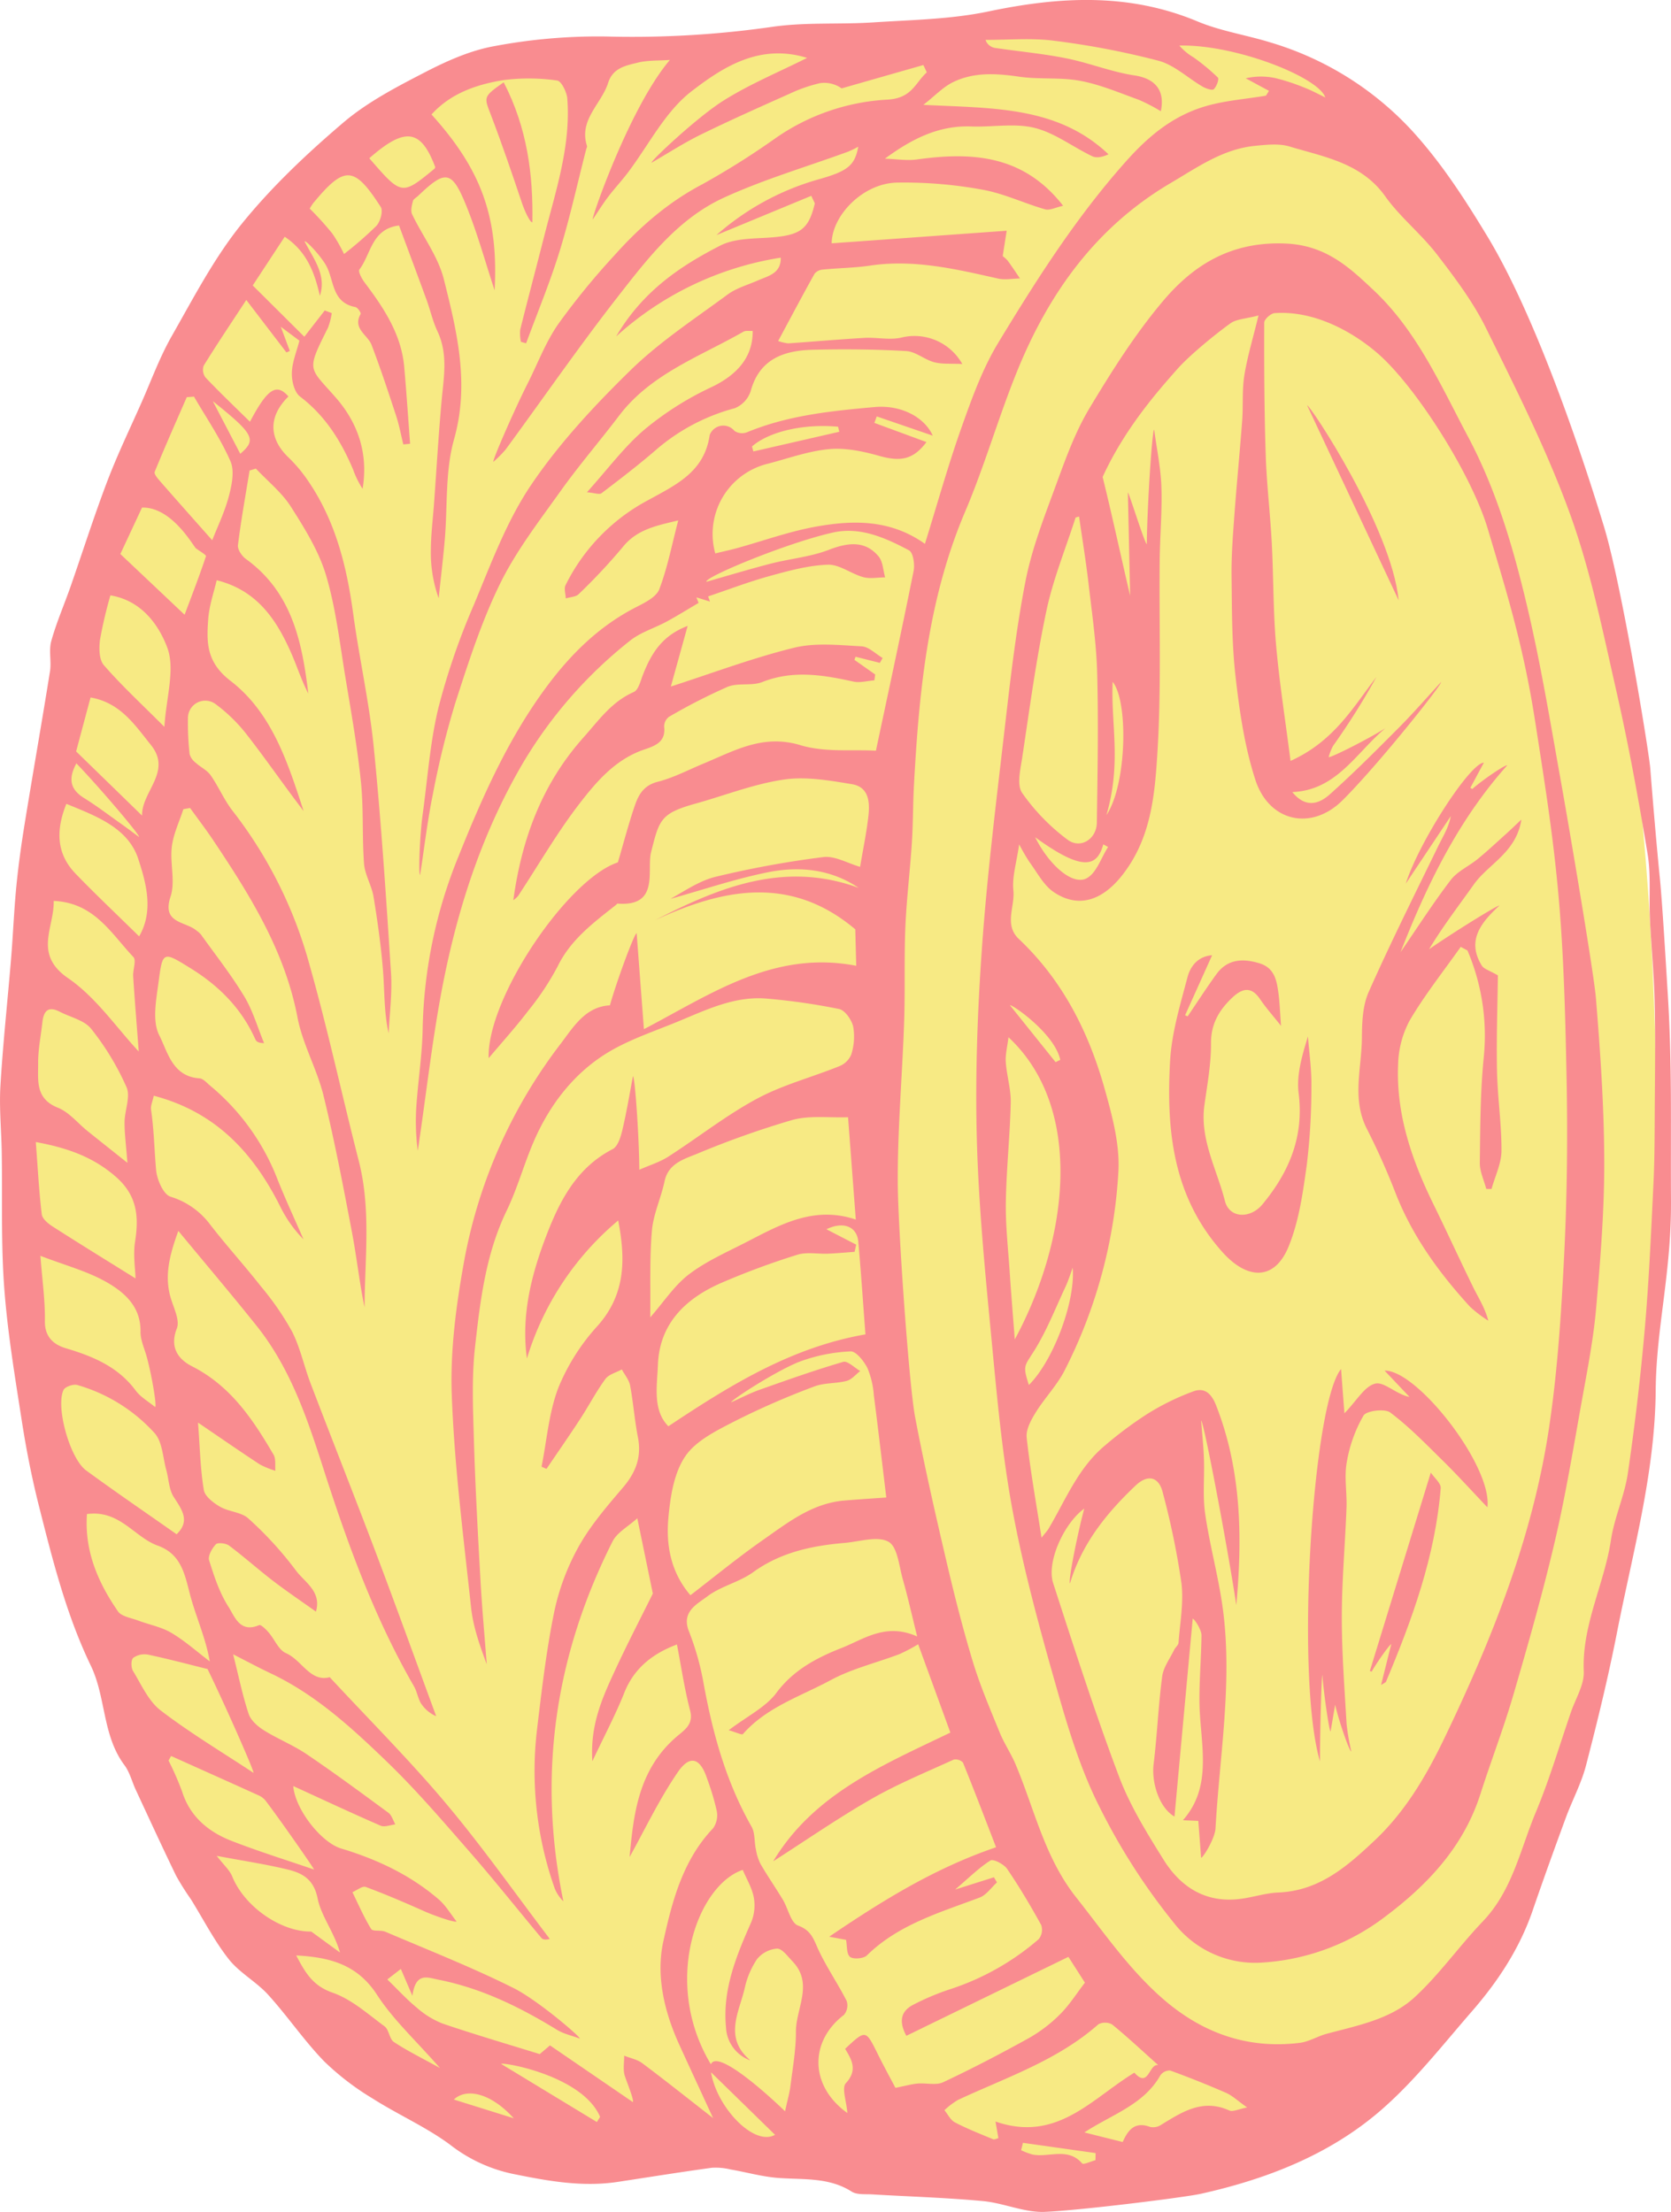 <svg id="Group_884" data-name="Group 884" xmlns="http://www.w3.org/2000/svg" width="420.343" height="556.351" viewBox="0 0 420.343 556.351">
  <path id="Path_1338" data-name="Path 1338" d="M2106.718,1786.624s62.4,37.3,50.21,296.961c0,0-23.67,175.019-91.1,177.17l-32.277,13.629-33,2.871-32.277-7.174-31.562-2.871-22.952-1.434-22.955,3.585-9.326-.715-15.062-2.871-22.237-10.044-17.214-10.759-11.478-12.192L1805.453,2217l-15.781-17.214-9.325-25.822-11.474-31.562-4.3-12.911-12.2-37.3-5.022-30.843v-55.233l1.437-24.388-.718-10.278-.477-23.674,7.65-37.3,7.413-33.234,15.539-33.472,11.477-32.281,24.15-33.711s16.02-11.958,16.734-13.153,18.176-14.824,18.176-14.824,5.256-4.78,6.932-4.78,19.366-2.871,19.366-2.871l22.717-1.672,21.038-2.632,26.063-2.152,20.561-.238,27.5-3.347,28.212-1.437,27.735,6.7,5.979,1.195,16.019,4.3,10.521,10.521Z" transform="translate(-1741.707 -1727.361)" fill="#f7ea84"/>
  <g id="Group_883" data-name="Group 883" transform="translate(0)">
    <path id="Path_1339" data-name="Path 1339" d="M2163.984,1950.715c-.757-7.521-1.824-19.983-2.4-27.517-.316-4.171-7.169-46.145-11.645-60.883-4.522-14.9-16.453-51.737-29.348-73.044-5.71-9.432-11.521-18.421-18.855-26.47a78.989,78.989,0,0,0-35.717-22.3c-6.073-1.882-12.509-2.847-18.324-5.28-17.343-7.252-34.745-6.264-52.663-2.507-9.392,1.968-19.21,2.108-28.86,2.741-8.4.551-16.929-.074-25.217,1.086a247.35,247.35,0,0,1-41.876,2.468,140.341,140.341,0,0,0-28.122,2.391c-6.007,1.05-11.911,3.659-17.374,6.479-7.213,3.722-14.641,7.557-20.737,12.743-9.189,7.822-18.1,16.234-25.638,25.56-6.912,8.561-12.071,18.535-17.542,28.138-3.042,5.338-5.163,11.185-7.654,16.816-2.913,6.577-6.049,13.071-8.6,19.78-3.332,8.76-6.167,17.707-9.259,26.552-1.594,4.55-3.539,9-4.819,13.626-.66,2.378.078,5.1-.316,7.58-2.019,12.661-4.253,25.291-6.307,37.943-.855,5.272-1.609,10.572-2.132,15.883-.605,6.124-.843,12.278-1.347,18.41-.879,10.677-2.047,21.334-2.683,32.023-.332,5.592.242,11.235.332,16.851.183,11.3-.211,22.635.621,33.886s2.7,22.44,4.436,33.609c1.113,7.162,2.523,14.309,4.3,21.342,3.456,13.656,6.873,27.337,13.055,40.169,3.843,7.975,2.863,17.531,8.459,25.017,1.332,1.777,1.875,4.116,2.831,6.17,3.363,7.229,6.69,14.473,10.166,21.65a66.858,66.858,0,0,0,3.714,5.905c3.136,5.045,5.854,10.4,9.509,15.051,2.707,3.44,6.944,5.686,9.923,8.967,4.894,5.389,9,11.485,14.051,16.71a66.992,66.992,0,0,0,12.255,9.4c6.346,4.042,13.383,7.123,19.4,11.56a38.52,38.52,0,0,0,15.433,7.295c8.865,1.82,17.7,3.479,26.8,2.105,7.889-1.2,15.766-2.469,23.666-3.554a16.023,16.023,0,0,1,4.749.434c3.937.675,7.826,1.789,11.79,2.109,6.354.508,12.836-.246,18.644,3.452,1.316.84,3.4.6,5.144.7,9.291.554,18.6.82,27.86,1.683,5.241.484,10.435,2.925,15.57,2.714,8.939-.371,35.17-3.631,39.263-4.545,16.617-3.7,32.324-9.834,45.142-20.889,8.556-7.385,15.621-16.473,23.068-25.033,6.553-7.533,11.985-15.8,15.246-25.306,2.688-7.826,5.5-15.609,8.357-23.376,1.625-4.417,3.91-8.643,5.081-13.161,2.87-11.063,5.588-22.189,7.783-33.4,3.956-20.179,9.568-40.017,9.74-60.911.133-15.992,3.964-29.375,3.847-47.941-.117-18.644.324-34.073-.863-52.589C2165.7,1975.553,2164.652,1957.382,2163.984,1950.715Zm-308.052-178.85c-.07.144-.105.332-.223.425-8.217,6.745-8.217,6.745-16.363-2.659C1848.329,1761.72,1852.332,1762.255,1855.932,1771.866Zm-30.734,9.1c7.912-9.564,10.326-9.5,17.019.914.648,1.011-.094,3.683-1.1,4.764a91.08,91.08,0,0,1-8.134,7.073,37.65,37.65,0,0,0-2.929-5.128,76.407,76.407,0,0,0-5.7-6.292A13.027,13.027,0,0,1,1825.2,1780.965Zm-31.773,48.757,1.816-.137c3.128,5.389,6.706,10.587,9.173,16.25,1.074,2.468.34,6.014-.417,8.857-1.059,3.987-2.906,7.771-4.167,11.013-4.487-5.062-8.775-9.873-13.009-14.723-.645-.734-1.687-1.917-1.464-2.472C1787.926,1842.2,1790.7,1835.975,1793.425,1829.722Zm6.549,1c10.427,8.345,11.044,9.7,6.913,13.243C1804.679,1839.732,1802.4,1835.365,1799.974,1830.722Zm-17.8,26.771c7.858-.2,13.325,10.563,13.665,10.322.848.656,2.526,1.582,2.41,1.933-1.652,4.964-3.55,9.853-5.37,14.7-5.6-5.3-10.584-10.009-16.161-15.277C1778.128,1866.147,1780.151,1861.816,1782.169,1857.493Zm-10.56,33.171a110.035,110.035,0,0,1,2.6-11.091c7.943,1.3,12.223,7.611,14.293,13.1,2.058,5.467-.25,12.517-.711,19.979-5.725-5.737-10.767-10.388-15.231-15.528C1771.333,1895.7,1771.324,1892.781,1771.61,1890.664Zm-2.386,14.59c7.541,1.32,11.173,6.979,15.176,11.947,5.42,6.729-2.375,11.708-2.222,17.769-5.8-5.651-11.231-10.931-16.59-16.148C1766.74,1914.522,1767.943,1910.03,1769.224,1905.254Zm-3.57,16.578c5.733,5.936,16.071,18.1,15.747,18.5-1.527-1.121-3.035-2.261-4.577-3.355-3.054-2.167-6.038-4.44-9.217-6.416C1764.135,1928.409,1763.53,1925.784,1765.654,1921.832Zm-2.515,10.177c7.439,3.062,15.535,5.991,18.1,13.906,1.929,5.952,3.94,12.974.2,19.429-5.87-5.772-11.048-10.65-15.977-15.762C1760.569,1944.51,1760.488,1938.6,1763.139,1932.009Zm-3.191,24.416c10.228.438,14.465,8.236,20.034,14.094.82.859-.152,3.234-.043,4.894.41,6.311.93,12.614,1.4,18.886-5.608-5.991-10.712-13.6-17.781-18.452C1754.751,1969.8,1760.148,1963.1,1759.948,1956.425Zm-3.913,40.841c-.028-3.424.687-6.85,1.062-10.278.3-2.726,1.335-4.257,4.374-2.687,2.687,1.386,6.2,2.14,7.893,4.28a66.958,66.958,0,0,1,8.908,14.707c1.046,2.417-.477,5.827-.5,8.787-.023,2.87.383,5.749.719,10.228-4.062-3.234-7.069-5.612-10.056-8.014-2.468-1.984-4.608-4.725-7.424-5.847C1755.258,2006.159,1756.071,2001.535,1756.036,1997.266Zm-.586,19.808c7.923,1.453,14.422,3.749,20.127,8.732,5.366,4.69,5.834,9.978,4.847,16.269-.527,3.359.051,6.885.109,9.3-6.737-4.2-13.845-8.568-20.862-13.067-1.14-.726-2.593-1.941-2.726-3.062C1756.25,2029.4,1755.938,2023.5,1755.45,2017.074Zm2.28,44.989c.086-5.093-.66-10.2-1.125-16.371,6.158,2.366,11.626,3.815,16.39,6.478,4.7,2.628,8.893,6.264,8.795,12.594-.031,1.965.863,3.964,1.441,5.917,1.2,4.069,2.729,12.759,2.233,13.048-1.648-1.367-3.655-2.483-4.886-4.147-4.409-5.963-10.7-8.6-17.574-10.642C1759.9,2068.014,1757.664,2066.058,1757.73,2062.063Zm4.7,17.351c.387-.8,2.492-1.527,3.464-1.227a41.709,41.709,0,0,1,19.472,12.138c1.964,2.25,2.031,6.112,2.905,9.255.637,2.273.656,4.89,1.875,6.779,2.078,3.207,4.2,6.038.718,9.365-7.561-5.311-15.25-10.563-22.76-16.055C1764.014,2096.675,1760.39,2083.624,1762.432,2079.414Zm13.688,55.708c-5.065-7.327-8.466-15.266-7.8-24.479,8.275-1.1,11.868,5.808,17.824,7.951,5.76,2.074,6.725,6.943,8.037,12.052,1.457,5.65,3.987,11.04,5.03,17.062-3.194-2.425-6.213-5.139-9.646-7.178-2.5-1.488-5.573-2.05-8.361-3.1C1779.44,2136.759,1777.018,2136.423,1776.12,2135.123Zm3.788,15c-.523-.851-.539-2.8.055-3.315a4.911,4.911,0,0,1,3.749-.8c5.292,1.129,10.521,2.526,14.942,3.62,4.331,8.861,11.84,25.869,11.559,26.111-7.822-5.17-15.914-10.005-23.337-15.684C1783.786,2157.683,1782.025,2153.579,1779.908,2150.119Zm12.313,30.234a72.314,72.314,0,0,0-3.382-7.713l.645-1.147c7.334,3.3,14.676,6.576,22,9.9a4.743,4.743,0,0,1,1.761,1.332c3.886,5.115,12.04,16.839,12.2,17.332-6.975-2.4-13.973-4.562-20.769-7.217C1798.771,2190.531,1794.2,2186.684,1792.222,2180.353Zm12.61,21.381c-.625-1.542-2.059-2.772-3.875-5.123,6.8,1.281,12.442,2.112,17.957,3.464,3.7.906,6.475,2.507,7.424,7.225.906,4.495,4.183,8.529,5.632,13.625-2.168-1.582-4.335-3.164-7.233-5.28C1817.278,2215.774,1807.991,2209.545,1804.832,2201.734Zm40.7,41.7c-1.156-.77-1.207-3.1-2.352-3.944-4.194-3.089-8.291-6.811-13.083-8.471-4.959-1.718-6.854-5.018-9.142-9.361,8.627.453,15.438,2.363,20.334,9.908,4.093,6.3,9.841,11.568,15.836,18.414C1852.492,2247.415,1848.86,2245.65,1845.537,2243.436Zm15.074,14.473c3.147-2.979,9.251-1.7,15.074,4.71C1870.589,2261.024,1865.488,2259.431,1860.611,2257.908Zm35.975,5.647q-12.039-7.305-24.073-14.609c.36-.516,20.452,2.9,24.893,13.313C1897.133,2262.692,1896.859,2263.125,1896.587,2263.555ZM1908,2248.762c-1.27-.949-3.019-1.277-4.546-1.89.027,1.73-.348,3.592.183,5.162.625,1.852,2.359,6.058,1.988,6.506-6.822-4.67-13.645-9.337-20.834-14.254l-2.578,2.194c-8.393-2.608-16.465-4.967-24.415-7.677a21.889,21.889,0,0,1-6.479-3.976c-2.53-2.069-4.745-4.506-7.443-7.127.832-.645,2.042-1.589,3.4-2.644.906,2.109,1.554,3.612,2.906,6.756.836-5.987,3.741-4.608,6.467-4.069,10.868,2.14,20.561,6.9,29.871,12.606,1.73,1.058,3.851,1.5,5.788,2.23.191-.395-10.556-9.662-16.722-12.735-10.466-5.226-21.412-9.529-32.2-14.142-1.113-.476-3.159-.015-3.577-.695-1.816-2.94-3.187-6.147-4.717-9.255,1.132-.477,2.519-1.625,3.351-1.32,5.053,1.875,10.013,4.011,14.938,6.206,2.3,1.023,7.5,2.839,7.908,2.476-1.484-1.871-2.714-4.026-4.5-5.561-7.131-6.135-15.508-10.072-24.525-12.786-5.014-1.507-11.575-9.826-12.051-15.71,7.486,3.428,14.679,6.8,21.971,9.966.992.433,2.46-.188,3.706-.324-.57-.992-.9-2.3-1.746-2.925-6.8-5.006-13.594-10.017-20.588-14.746-3.386-2.289-7.287-3.835-10.759-6.011-1.55-.976-3.257-2.48-3.8-4.093-1.523-4.577-2.484-9.333-3.909-15,3.3,1.679,6.334,3.312,9.447,4.784,11.333,5.362,20.385,13.7,29.188,22.182,7.353,7.084,14.02,14.879,20.736,22.573,6.225,7.127,12.106,14.543,18.172,21.8.339.406,1.011.542,2.1.234-8.658-11.383-16.895-23.111-26.1-34.062-9.169-10.911-19.308-21.038-29.247-31.758-4.9,1.316-6.971-4.284-11-6.042-1.874-.82-2.874-3.5-4.386-5.24-.664-.766-1.929-2.012-2.37-1.816-4.854,2.093-6.182-2.226-7.7-4.588-2.261-3.523-3.616-7.67-4.877-11.7-.348-1.121.723-3,1.691-4.042.468-.5,2.526-.274,3.323.324,3.772,2.828,7.291,5.979,11.032,8.854,3.413,2.62,7,5.03,10.821,7.76,1.492-5.1-2.913-7.436-5.053-10.373a90.7,90.7,0,0,0-11.935-13.051c-1.753-1.621-4.917-1.68-7.131-2.96-1.672-.968-3.812-2.6-4.081-4.206-.871-5.2-.977-10.525-1.461-16.949,5.644,3.835,10.548,7.236,15.54,10.509a21.691,21.691,0,0,0,3.917,1.6c-.129-1.363.175-2.972-.457-4.05-5.178-8.845-10.755-17.273-20.507-22.225-3.472-1.765-5.694-4.768-3.823-9.517.762-1.933-.617-4.823-1.378-7.166-1.769-5.417-.765-10.513,1.757-17.374,7.088,8.579,13.52,16.148,19.707,23.9,8.427,10.572,12.653,23.056,16.707,35.663,6.084,18.933,12.84,37.624,22.869,55,.773,1.339.972,3.011,1.781,4.319a8.635,8.635,0,0,0,3.8,3.183c-5.034-13.665-9.978-27.364-15.129-40.993-5.389-14.262-11.017-28.435-16.457-42.681-1.656-4.339-2.6-8.994-4.683-13.1a71.53,71.53,0,0,0-7.854-11.372c-4.135-5.272-8.666-10.247-12.762-15.547a19.522,19.522,0,0,0-9.947-6.975c-1.824-.6-3.413-4.315-3.628-6.741-.449-5.038-.531-10.114-1.269-15.148-.141-.977.375-2.047.679-3.511,15.637,4.116,24.974,14.36,31.676,27.587a31.762,31.762,0,0,0,6,8.553c-2.171-4.983-4.472-9.916-6.49-14.953a57.4,57.4,0,0,0-16.945-23.667c-.867-.707-1.781-1.828-2.73-1.89-6.846-.441-8.033-6.744-10.114-10.806-1.859-3.64-.762-9.009-.172-13.516,1.011-7.775,1.183-7.608,8.072-3.343,7.2,4.452,12.813,10.157,16.254,17.847.242.539.757.957,2.2.949-1.633-3.94-2.816-8.143-5-11.763-3.261-5.409-7.217-10.412-10.9-15.574a6.219,6.219,0,0,0-1.1-.96c-2.733-2.363-8.791-1.727-6.534-8.518,1.266-3.812-.176-8.408.328-12.567.387-3.214,1.894-6.3,2.9-9.443.562-.1,1.128-.207,1.691-.309,1.98,2.753,4.042,5.452,5.924,8.268,9.228,13.793,17.921,27.747,21.1,44.415,1.277,6.717,4.9,12.974,6.542,19.655,2.784,11.357,4.967,22.857,7.154,34.339,1.191,6.275,1.879,12.645,3.176,18.956.046-12.309,1.675-24.635-1.461-36.878-4.413-17.23-8.131-34.644-13.075-51.725a109.971,109.971,0,0,0-18.741-36.413c-2.1-2.733-3.457-6.006-5.44-8.837-.9-1.289-2.558-2.047-3.765-3.156a4.223,4.223,0,0,1-1.531-2.167,72.765,72.765,0,0,1-.418-9.173,4.353,4.353,0,0,1,6.932-3.425,40.275,40.275,0,0,1,8.037,7.9c4.843,6.229,9.311,12.735,14.129,19.015-3.956-12.125-7.943-24.712-18.394-32.754-6.127-4.717-6.018-9.685-5.607-15.484.246-3.472,1.46-6.873,2.132-9.818,10.251,2.547,15.152,10.06,18.87,18.6,1.43,3.284,2.512,6.713,4.179,9.9-1.559-12.907-4.035-25.4-15.7-33.851-1.023-.739-2.132-2.391-2-3.476.777-6.28,1.914-12.517,2.925-18.765.531-.164,1.058-.328,1.585-.488,2.98,3.167,6.518,5.995,8.807,9.588,3.487,5.475,7.057,11.212,8.865,17.323,2.488,8.4,3.456,17.234,4.9,25.908,1.433,8.643,2.964,17.289,3.854,25.994.7,6.811.266,13.723.782,20.561.214,2.819,1.929,5.5,2.394,8.338,1.008,6.143,1.878,12.325,2.375,18.527.418,5.225.23,10.5,1.425,15.812.227-5.053.917-10.138.593-15.16-1.226-18.929-2.456-37.866-4.334-56.736-1.121-11.271-3.647-22.4-5.178-33.644-1.621-11.876-4.421-23.3-11.333-33.4a36.532,36.532,0,0,0-4.9-5.87c-5.053-4.811-5.151-10.368-.059-15.379-3.026-3.456-5.288-1.944-9.681,6.354-3.71-3.651-7.526-7.291-11.153-11.1a3.2,3.2,0,0,1-.484-3c3.19-5.187,6.6-10.244,10.716-16.531,3.8,4.971,6.952,9.087,10.1,13.2l.852-.375c-.691-1.851-1.386-3.7-2.277-6.085,1.652,1.234,3.046,2.277,4.686,3.5-.683,2.695-1.823,5.374-1.9,8.088-.059,2.015.621,4.874,2.065,5.972,6.377,4.842,10.306,11.212,13.321,18.3a23.7,23.7,0,0,0,2.405,4.905c1.464-8.705-1.054-16.438-6.721-22.928-6.827-7.818-7.529-6.506-1.96-17.636a17.58,17.58,0,0,0,.929-3.64l-1.769-.656c-1.617,2.082-3.233,4.167-5.131,6.608-4.229-4.206-8.466-8.416-12.981-12.9,2.582-3.929,5.245-7.986,8.044-12.251,5.6,3.737,7.525,9.064,8.846,14.856,1.738-5.284-1.648-9.361-3.854-13.7.488-.234,4.124,3.769,5.4,6.034,2.1,3.733,1.363,9.361,7.4,10.5.559.105,1.465,1.464,1.3,1.753-2.082,3.694,1.785,5.213,2.757,7.768,2.238,5.862,4.206,11.821,6.163,17.781.777,2.359,1.226,4.823,1.823,7.24l1.707-.164c-.488-6.444-.91-12.9-1.48-19.331-.73-8.209-5.112-14.8-9.939-21.2-.723-.957-1.718-2.8-1.328-3.308,2.945-3.862,3.031-10.2,9.959-11.06,2.289,6.167,4.635,12.423,6.928,18.7.957,2.629,1.558,5.4,2.745,7.916,2.7,5.733,1.578,11.552,1.042,17.438-.769,8.518-1.27,17.058-1.886,25.587-.292,4.093-.82,8.181-.824,12.274a34.11,34.11,0,0,0,1.968,11.826c.516-4.862,1.1-9.717,1.527-14.587.739-8.482.075-17.332,2.348-25.388,3.944-13.973.734-27.118-2.578-40.271-1.445-5.729-5.358-10.841-7.975-16.316-.426-.895-.062-2.246.2-3.32.133-.523.882-.9,1.347-1.343,6.9-6.611,8.463-6.44,12.142,2.679,2.8,6.939,4.78,14.192,7.065,21.116.98-18.245-3.218-30.243-15.875-44.232,4.815-5.322,11.306-7.545,18.066-8.642a49.805,49.805,0,0,1,13.543.1c1.055.125,2.43,2.925,2.554,4.578.895,11.911-2.9,23.119-5.784,34.456-2,7.885-4.1,15.75-6.069,23.647a10.2,10.2,0,0,0,.191,3.05l1.3.359c2.843-7.717,6.014-15.332,8.431-23.174,2.589-8.408,4.468-17.024,6.658-25.548.078-.309.3-.664.219-.921-2.109-6.565,3.632-10.548,5.319-15.852,1.214-3.808,4.472-4.354,7.479-5.1,2.507-.625,5.214-.469,8.061-.672-10.068,11.805-19.792,39.873-19.41,40.115,1.281-1.894,2.488-3.843,3.866-5.667,1.547-2.05,3.32-3.94,4.878-5.983,5.307-6.975,9.408-15.43,16.141-20.608,7.857-6.045,17.093-12.067,29.04-8.373-7.049,3.538-14.423,6.581-21.054,10.755-6.678,4.21-18.351,15.208-18.085,15.614,4.12-2.375,8.123-4.979,12.392-7.073,7.357-3.6,14.855-6.943,22.346-10.282a37.913,37.913,0,0,1,7.646-2.664,7.544,7.544,0,0,1,5.44,1.32q10.28-2.941,20.561-5.874c.289.613.574,1.23.863,1.843-2.956,2.656-3.718,6.561-10.009,6.862a54.3,54.3,0,0,0-27.813,9.532,198.637,198.637,0,0,1-18.647,11.755c-8.643,4.538-15.734,10.736-22.077,17.839a182.46,182.46,0,0,0-14.2,17.371c-3.194,4.616-5.19,10.025-7.748,15.071-3.136,6.186-8.841,19.2-8.537,19.538a28.82,28.82,0,0,0,3.117-3.144c9.388-12.79,18.405-25.856,28.165-38.365,7.522-9.642,15.184-19.675,26.732-24.955,10.052-4.6,20.8-7.748,31.227-11.56a26.088,26.088,0,0,0,2.554-1.246c-.906,4.807-2.644,6.17-10.4,8.33a65.681,65.681,0,0,0-25.275,13.9q11.933-4.944,23.857-9.876c.648,1.477.917,1.781.863,2.007-1.64,6.807-3.843,8.111-12.813,8.58-3.694.195-7.791.316-10.931,1.921-10.153,5.19-19.538,11.513-26.212,22.861a80.078,80.078,0,0,1,41.416-19.815c.063,4-3.125,4.569-5.718,5.713-2.577,1.137-5.44,1.925-7.65,3.554-8.31,6.135-17.093,11.88-24.416,19.034-9.107,8.9-17.957,18.406-25.029,28.876-6.205,9.193-10.134,19.944-14.441,30.258a173.454,173.454,0,0,0-8.88,25.833c-2.128,8.8-2.726,17.964-3.979,26.97-.687,4.936-1.078,14.945-.609,15.012,1.047-6.788,1.835-13.625,3.214-20.347a216.813,216.813,0,0,1,5.71-23.139c3.261-10.091,6.541-20.292,11.2-29.79,4.042-8.24,9.813-15.707,15.2-23.259,4.64-6.506,9.888-12.591,14.723-18.968,7.982-10.529,20.3-14.844,31.253-21.112.609-.352,1.546-.152,2.351-.211.09,6.623-3.979,11.1-10.38,14.148a78.013,78.013,0,0,0-16.781,10.619c-5.151,4.37-9.24,9.947-14.531,15.816,1.917.16,3.136.648,3.659.25,4.733-3.608,9.482-7.229,13.965-11.13a49.914,49.914,0,0,1,19.577-10.263,7.013,7.013,0,0,0,3.995-4.3c2.148-7.943,8.166-10.189,15.391-10.388,7.9-.214,15.832-.129,23.725.313,2.386.133,4.6,2.16,7.037,2.808,2.008.531,4.226.309,7.077.457a13.783,13.783,0,0,0-15.2-6.682c-2.964.734-6.3-.07-9.443.109-6.385.363-12.758.937-19.14,1.375a11.665,11.665,0,0,1-2.542-.589c3.159-5.881,6.1-11.45,9.177-16.953a3.054,3.054,0,0,1,2.121-1.023c3.928-.387,7.908-.414,11.805-.992,11.06-1.648,21.62.878,32.238,3.265,1.737.39,3.651,0,5.487-.035-1.019-1.484-2-3-3.066-4.445a8.01,8.01,0,0,0-1.273-1.171c.293-1.859.57-3.624,1-6.385-8.037.578-15.223,1.093-22.408,1.613l-21.616,1.554c.051-6.889,7.705-15.031,16.344-15.273a108.887,108.887,0,0,1,21.533,1.773c5.39.941,10.49,3.425,15.8,4.948,1.18.336,2.7-.5,4.542-.894-9.942-12.786-22.857-13.586-36.733-11.653-2.558.355-5.233-.1-8.1-.191,6.611-4.851,13.379-8.416,21.737-8.1,5.331.2,10.919-.89,15.937.359,5.1,1.27,9.6,4.792,14.47,7.119,1.109.531,2.644.207,4.1-.48-12.817-12.153-29.024-11.544-46.559-12.438,2.937-2.3,4.929-4.46,7.4-5.678,5.292-2.612,10.951-2.238,16.727-1.4,5.069.734,10.364.1,15.371,1.047,5.034.953,9.865,3.019,14.719,4.772a45.594,45.594,0,0,1,5.511,2.863c1.16-5.5-1.7-8.264-6.627-9.006-5.8-.87-11.372-3.147-17.152-4.3-5.936-1.191-12-1.738-18.007-2.628a3.034,3.034,0,0,1-2.312-2.011c5.741.027,11.556-.523,17.195.214a203.237,203.237,0,0,1,26.322,5.034c3.987,1.07,7.354,4.334,11.063,6.494.839.488,2.425,1.035,2.824.672.718-.656,1.41-2.562,1.042-2.937a52.088,52.088,0,0,0-6.115-5.077,14.252,14.252,0,0,1-3.574-2.964c13.957-.375,35.019,7.924,36.706,13.036-1.754-.836-3.464-1.777-5.268-2.472a51.994,51.994,0,0,0-7.2-2.367,17.112,17.112,0,0,0-7.541.031q2.923,1.582,5.846,3.152c-.25.406-.5.812-.758,1.218-5.1.859-10.365,1.223-15.285,2.679-8.084,2.4-14.168,7.385-19.889,13.805-12.552,14.075-22.526,29.762-32.172,45.673-3.976,6.553-6.631,13.969-9.213,21.225-3.362,9.451-6.053,19.128-9.228,29.341-8.682-6.175-18.054-6-27.345-4.339-6.745,1.2-13.262,3.581-19.894,5.409-1.828.5-3.686.9-5.5,1.335a18.189,18.189,0,0,1,12.7-22.42c5.28-1.34,10.5-3.285,15.859-3.8,4.144-.4,8.6.535,12.685,1.691,5.264,1.488,8.529,1.019,11.876-3.476l-13.1-4.823c.2-.543.4-1.086.6-1.628l14.086,4.839c-1.953-4.445-7.721-7.819-14.668-7.19-10.9.98-21.85,2.089-32.117,6.366a3.476,3.476,0,0,1-3.069-.348,3.651,3.651,0,0,0-6.252,1.012c-1.355,9.267-8.322,12.446-15.6,16.445a48.511,48.511,0,0,0-20.667,21.334c-.434.894.024,2.2.067,3.319,1.1-.344,2.542-.371,3.257-1.089a147.7,147.7,0,0,0,11.067-11.821c3.569-4.464,8.505-5.394,13.961-6.706-1.6,6.1-2.7,11.884-4.768,17.312-.746,1.96-3.644,3.39-5.85,4.515-9.251,4.729-16.367,11.771-22.4,19.874-9.759,13.106-16.3,27.938-22.3,42.9a120.86,120.86,0,0,0-8.974,43.2c-.106,6.6-1.168,13.188-1.6,19.792a57.961,57.961,0,0,0,.367,10.946c2.351-15.48,3.948-31.121,7.256-46.4,3.815-17.613,9.626-34.569,18.854-50.519A112.146,112.146,0,0,1,1904.893,1891c2.644-2.132,6.186-3.175,9.251-4.834,2.726-1.48,5.358-3.125,8.033-4.694-.184-.465-.371-.93-.554-1.395l3.425,1.058c-.16-.433-.317-.867-.477-1.3,5.174-1.738,10.283-3.7,15.535-5.144,4.776-1.312,9.693-2.663,14.59-2.831,2.905-.1,5.834,2.281,8.873,3.12,1.714.473,3.679.074,5.53.066-.52-1.785-.546-3.968-1.652-5.28-3.209-3.819-7.283-3.675-12.5-1.652-4.616,1.784-9.756,2.226-14.61,3.475-5.534,1.426-11,3.089-16.21,4.569-.5-1.191,20.62-9.919,31.933-12.407,6.827-1.5,13.161,1.375,19.039,4.491,1.07.566,1.492,3.554,1.16,5.217-3.085,15.356-6.4,30.668-9.478,45.185-5.823-.34-12.833.472-19-1.395-9.412-2.843-16.574,1.4-24.326,4.612-3.831,1.585-7.556,3.581-11.54,4.589-3.55.9-4.854,3.276-5.8,6.042-1.558,4.573-2.777,9.255-4.241,14.239-12.676,4.194-33.007,34.257-32.511,49.249,3.347-3.972,6.842-7.834,9.982-11.958a68.078,68.078,0,0,0,7.385-11.149c3.289-6.749,9.041-11,14.688-15.453.125-.1.242-.332.348-.324,10.7.84,7.3-8.357,8.462-12.95,2.05-8.1,2.339-9.736,11.13-12.181,7.4-2.062,14.668-4.94,22.213-6.057,5.562-.824,11.537.219,17.2,1.16,4.272.711,4.511,4.593,4.121,8.01-.492,4.312-1.387,8.58-2.093,12.774-3.136-.895-6.346-2.816-9.256-2.453a247.54,247.54,0,0,0-27.028,4.944c-4.065.977-7.736,3.522-11.411,5.565,8.158-2.273,16.218-5.022,24.509-6.69,7.959-1.6,15.879-.773,22.838,3.933-18.687-6.865-35.05-.184-51.249,8.131,17.269-8.053,34.253-11.333,50.389,2.292.075,2.819.153,5.815.239,9.166-20.78-4.015-36.6,7.163-53.409,15.945-.637-8.4-1.23-16.265-1.827-24.138-.527-.082-4.988,11.93-6.725,18.144-6.143.328-9.123,5.35-12.317,9.568a127.463,127.463,0,0,0-24.318,54.553c-2.015,11.1-3.554,22.537-3.152,33.749.645,17.9,2.945,35.757,4.862,53.6.515,4.823,2.175,9.529,3.94,14.254-.547-7.182-1.207-14.36-1.6-21.553-.652-11.653-1.293-23.314-1.633-34.983-.227-7.76-.57-15.6.289-23.283,1.3-11.653,2.691-23.358,7.943-34.237,2.714-5.616,4.358-11.72,6.838-17.461,4.077-9.431,10.416-17.558,19.237-22.705,5.058-2.952,11.025-4.979,16.609-7.26,7.237-2.953,14.613-6.706,22.916-5.92a157.945,157.945,0,0,1,18.039,2.6c1.492.321,3.16,2.734,3.55,4.448a14.933,14.933,0,0,1-.492,7,5.438,5.438,0,0,1-3.011,2.937c-6.885,2.788-14.234,4.687-20.706,8.174-7.8,4.2-14.828,9.775-22.307,14.575-2.16,1.386-4.729,2.159-7.295,3.3-.031-8.022-1.094-23.451-1.593-23.538-.863,4.5-1.6,9.029-2.656,13.485-.418,1.754-1.125,4.179-2.464,4.867-9.1,4.674-13.355,13.118-16.636,21.654-3.753,9.759-6.417,20.042-4.921,30.992a72.944,72.944,0,0,1,22.963-34.709c1.851,9.662,1.9,18.518-5.151,26.466a52.724,52.724,0,0,0-9.88,15.547c-2.413,6.271-2.917,13.246-4.253,19.917l1.242.559c2.839-4.19,5.737-8.35,8.5-12.586,2.16-3.312,3.987-6.842,6.315-10.025.859-1.172,2.73-1.625,4.136-2.406.723,1.347,1.82,2.632,2.089,4.061.808,4.3,1.113,8.7,1.957,12.993.96,4.9-.488,8.8-3.706,12.583-4.038,4.741-8.2,9.548-11.2,14.926a58.659,58.659,0,0,0-6.186,16.609c-1.988,9.767-3.124,19.714-4.315,29.622a88.411,88.411,0,0,0,4.519,39.841,9.514,9.514,0,0,0,2.14,3.14c-6.553-31.684-2.113-61.774,12.364-90.5,1.152-2.289,3.96-3.772,6.233-5.843,1.383,6.69,2.57,12.455,3.905,18.937-2.835,5.737-6.389,12.56-9.607,19.531-3.12,6.751-6.213,13.586-5.6,22.643,3.089-6.561,5.866-11.771,8.025-17.215,2.542-6.416,7.436-9.978,13.25-12.149,1.066,5.511,1.882,11.153,3.319,16.641.859,3.28-1.21,4.717-3.038,6.241-10.1,8.412-11.181,19.94-12.2,30.59,3.753-6.732,7.377-14.415,12.13-21.354,3.077-4.487,5.667-3.577,7.377,1.644a62.843,62.843,0,0,1,2.425,8.1,5.674,5.674,0,0,1-.926,4.374c-7.658,8.037-10.317,18.448-12.52,28.47-1.886,8.572.238,17.667,4.026,25.97,2.593,5.682,5.225,11.345,8.494,18.444C1919.154,2257.373,1913.644,2252.98,1908,2248.762Zm27.606-406.641c4.312-3.772,13.024-5.768,21.659-4.963l.3,1.266q-10.8,2.478-21.612,4.952ZM1911.942,2073.1c.387-10.243,6.818-16.589,15.808-20.538a191.345,191.345,0,0,1,19.253-7.135c2.363-.75,5.151-.164,7.741-.273,2.226-.094,4.448-.3,6.674-.465.137-.6.27-1.2.406-1.808-2.48-1.281-4.964-2.562-7.49-3.871,4.214-2.042,7.662-.742,8.014,3.132.7,7.83,1.218,15.676,1.8,23.307-18.7,3.273-33.976,12.739-49.578,23.116C1910.587,2084.514,1911.734,2078.554,1911.942,2073.1Zm-1.926-11.926c.1-7.65-.187-14.762.418-21.8.359-4.2,2.3-8.244,3.183-12.435.914-4.362,4.659-5.506,7.916-6.807a229.21,229.21,0,0,1,24.205-8.607c4.382-1.2,9.3-.52,14.032-.687.714,9.443,1.316,17.394,1.949,25.732-10.5-3.526-18.937,1.246-27.423,5.62-4.94,2.546-10.154,4.815-14.516,8.134C1916.077,2053.139,1913.426,2057.283,1910.016,2061.172Zm4.562,50.417c.488-5.327,1.386-11.294,4.288-15.531,2.738-4,8.1-6.542,12.731-8.939a198.428,198.428,0,0,1,19.655-8.556c2.523-.977,5.519-.711,8.182-1.418,1.269-.335,2.276-1.625,3.4-2.483-1.445-.82-3.183-2.617-4.276-2.3-7.1,2.074-14.071,4.55-21.042,7.021-2.44.867-4.753,2.085-7.127,3.144-.168-.469,10.962-7.709,17-10.142a42.241,42.241,0,0,1,13.009-2.659c1.367-.083,3.389,2.472,4.264,4.225a21.7,21.7,0,0,1,1.6,6.857c1.133,8.756,2.148,17.527,3.128,25.669-3.319.238-6.979.457-10.634.773-8.092.707-14.172,5.565-20.389,9.908-6.323,4.417-12.286,9.326-18.246,13.9C1915.179,2125.3,1913.945,2118.47,1914.578,2111.589Zm10.728,139.465c5.553,5.421,10.845,10.591,16.1,15.719C1936.111,2269.772,1926.743,2259.845,1925.306,2251.054Zm21.35-10.2c.012,4.511-.8,9.033-1.359,13.532-.227,1.832-.754,3.624-1.367,6.475-5.187-5.01-17.093-15.559-18.663-11.825-12.427-20.686-3.335-45.11,8.014-48.894.964,2.292,2.327,4.515,2.772,6.9a11.192,11.192,0,0,1-.64,6.26c-3.746,8.455-7.252,16.929-6.346,26.411a9.283,9.283,0,0,0,6.127,8.346c-6.733-5.683-2.878-11.989-1.445-18.039a21.311,21.311,0,0,1,3.1-7.4,7.25,7.25,0,0,1,5.062-2.679c1.273-.027,2.683,1.953,3.87,3.187C1951.186,2228.748,1946.64,2234.941,1946.655,2240.854Zm30.637,13.028c-1.469.125-2.905.543-5.6,1.078-1.062-2.022-2.843-5.268-4.483-8.58-3.011-6.068-2.976-6.084-8.177-1.233,1.628,2.7,3.245,5.318.191,8.638-1.1,1.2.148,4.495.375,7.51-9.583-6.862-9.521-18.077-.871-24.673a3.689,3.689,0,0,0,.7-3.511c-2.218-4.37-5.045-8.451-7.108-12.883-1.207-2.59-1.75-4.851-5.112-6.077-1.839-.671-2.5-4.28-3.827-6.49-1.824-3.034-3.854-5.952-5.627-9.013a13.119,13.119,0,0,1-1.187-3.8c-.406-1.858-.176-4.014-1.066-5.577-6.479-11.368-9.826-23.67-12.126-36.37a68.214,68.214,0,0,0-3.644-12.8c-1.944-4.925,2.086-6.811,4.655-8.76,3.4-2.574,8.029-3.562,11.5-6.069,6.932-5.011,14.778-6.663,23.021-7.373,3.75-.32,8.283-1.816,11.033-.293,2.292,1.273,2.655,6.124,3.608,9.462,1.242,4.351,2.222,8.768,3.616,14.367-7.924-3.546-13.411.688-18.979,2.875-6.194,2.429-12.134,5.514-16.434,11.3-2.7,3.628-7.342,5.862-12,9.4,1.874.531,3.323,1.254,3.577.969,5.94-6.78,14.523-9.486,22.111-13.583,5.358-2.89,11.521-4.343,17.285-6.533a44.272,44.272,0,0,0,4.686-2.469c2.788,7.646,5.569,15.258,8.1,22.213-17.112,8.236-34.385,15.426-44.57,32.375,8.229-5.264,16.273-10.845,24.744-15.7,6.6-3.777,13.707-6.7,20.651-9.873a2.555,2.555,0,0,1,2.343.738c2.886,7.116,5.62,14.293,8.326,21.3-15.386,5.249-28.422,13.3-41.981,22.5,2.059.383,3.194.6,4.249.792.281,1.484.086,3.519.992,4.276.792.66,3.413.453,4.229-.348,7.939-7.795,18.339-10.782,28.375-14.566,1.7-.645,2.925-2.507,4.366-3.808-.254-.434-.508-.863-.762-1.293-2.831.895-5.667,1.792-9.763,3.089,3.593-3.065,6.034-5.522,8.9-7.319.695-.433,3.37.938,4.171,2.109,3.1,4.561,5.932,9.321,8.587,14.152a3.706,3.706,0,0,1-.645,3.542,64.5,64.5,0,0,1-22.19,12.555,61.718,61.718,0,0,0-9.283,3.894c-3,1.511-3.889,3.976-1.815,7.854l40.767-19.862c1.5,2.351,2.945,4.6,4.155,6.491-2.144,2.78-3.909,5.624-6.232,7.932a36.3,36.3,0,0,1-7.838,5.995c-7.076,3.929-14.27,7.674-21.6,11.122C1981.913,2254.386,1979.433,2253.7,1977.293,2253.882Zm18.972,14.012c-3.233-1.344-6.51-2.628-9.6-4.241-1.121-.586-1.781-2.023-2.651-3.073a19.816,19.816,0,0,1,3.421-2.586c12.142-5.658,25.041-9.935,35.3-19.01a3.668,3.668,0,0,1,3.48.046c3.928,3.214,7.635,6.69,11.591,10.232-2.351-.535-2.363,5.995-6.01,1.883-10.72,6.526-19.5,17.652-34.933,12.286.355,2.046.535,3.062.73,4.183C1997.147,2267.718,1996.608,2268.035,1996.264,2267.894Zm25.744,5.264c-1.152.3-3.011,1.191-3.347.809-3.627-4.163-8.392-1.4-12.512-2.242a18.988,18.988,0,0,1-2.843-1.066l.457-1.867,18.281,2.578C2022.031,2271.963,2022.02,2272.561,2022.008,2273.158Zm33.679-12.5c-6.8-3.081-11.974.441-17.3,3.687a3.543,3.543,0,0,1-2.647.441c-3.8-1.406-5.5.7-6.889,3.8-3.163-.789-6.354-1.589-9.63-2.409,6.908-4.542,14.926-6.932,19.12-14.379a2.9,2.9,0,0,1,2.448-1.2q7.112,2.59,14.051,5.612c1.578.691,2.886,1.968,5.319,3.683C2058.014,2260.3,2056.578,2261.06,2055.687,2260.657ZM2162.7,2008.326c-.039,6.412-.023,12.833-.328,19.233-.586,12.141-1.117,24.291-2.175,36.393q-1.6,18.27-4.269,36.443c-.832,5.667-3.389,11.083-4.241,16.746-1.68,11.142-7.346,21.42-6.846,33.078.145,3.371-2.058,6.846-3.233,10.259-2.89,8.4-5.393,16.953-8.822,25.138-3.925,9.376-5.873,19.683-13.356,27.5-5.913,6.182-10.876,13.3-17.148,19.069-5.987,5.511-14.27,7.084-22.073,9.17-2.312.617-4.471,2-6.8,2.288-13.5,1.671-25.056-2.714-34.967-11.54-8.279-7.369-14.469-16.429-21.284-25.041-7.99-10.107-10.478-22.194-15.247-33.472-1.164-2.757-2.89-5.284-4.014-8.053-2.394-5.87-4.9-11.731-6.737-17.777-2.554-8.427-4.71-16.98-6.713-25.552-2.789-11.935-5.514-23.893-7.8-35.925-1.55-8.15-4.3-47.433-4.366-58.755-.082-13.567,1.137-27.138,1.6-40.713.274-7.923-.023-15.871.309-23.795.293-7.068,1.176-14.109,1.633-21.178.32-4.89.266-9.8.535-14.692,1.281-23.419,3.5-46.617,12.872-68.647,4.921-11.559,8.361-23.716,13.094-35.358,7.947-19.546,19.792-36.222,38.631-47.3,6.709-3.944,13.138-8.564,21.253-9.345,2.854-.274,5.967-.629,8.615.171,8.771,2.644,18.093,4.132,24.06,12.509,3.757,5.276,9.061,9.478,13.028,14.633,4.538,5.893,9.1,11.962,12.356,18.565,7.549,15.325,15.305,30.676,21.1,46.668,5.213,14.379,8.26,29.555,11.657,44.512,3.089,13.583,5.6,27.306,7.873,41.044.878,5.3.332,10.818.59,16.23.332,6.986,1.019,13.965,1.183,20.952C2162.891,1990.631,2162.758,1999.481,2162.7,2008.326Z" transform="translate(-1746.443 -1729.825)" fill="#f98c90"/>
    <path id="Path_1340" data-name="Path 1340" d="M1813.913,1814.789c4.284-5.549,9.033-11.11,16.238-13.551,2.8-.945,5.471-1.93,5.019-5.741a3.04,3.04,0,0,1,1.207-2.484,145.372,145.372,0,0,1,14.758-7.553c2.621-1.074,6.081-.156,8.72-1.2,7.717-3.054,15.234-1.808,22.9-.121,1.66.367,3.527-.184,5.3-.309l.2-1.472q-2.607-1.84-5.218-3.675l.277-.789q3.058.774,6.115,1.543l.7-1.234c-1.762-1.023-3.484-2.832-5.3-2.929-5.663-.3-11.618-.961-16.988.359-10.455,2.574-20.588,6.4-30.988,9.755,1.136-4.1,2.558-9.22,4.229-15.25-6.58,2.5-9.185,7.088-11.228,12.227-.625,1.57-1.128,3.875-2.343,4.409-5.581,2.46-8.744,7.057-12.594,11.376-10.572,11.837-15.6,25.717-17.691,40.978a6.038,6.038,0,0,0,1.222-1.093C1803.571,1830.262,1808.231,1822.147,1813.913,1814.789Z" transform="translate(-1668.102 -1612.71)" fill="#f98c90"/>
    <path id="Path_1341" data-name="Path 1341" d="M1831.341,1770.338c.219-12.024-1.292-23.744-7.221-35.213-5.206,3.69-4.976,3.608-3.19,8.271,2.8,7.322,5.323,14.754,7.822,22.182C1829.287,1767.176,1830.709,1770.448,1831.341,1770.338Z" transform="translate(-1697.421 -1714.426)" fill="#f98c90"/>
    <path id="Path_1342" data-name="Path 1342" d="M1897.787,1880.692c-2.64-14.746-5.069-29.555-8.525-44.126s-7.654-28.961-14.816-42.446c-6.893-12.978-12.829-26.571-23.744-36.839-6.042-5.686-11.954-11.294-22.084-11.739-13.606-.6-23.115,5.252-30.848,14.4-7.025,8.311-12.911,17.645-18.522,26.974-3.53,5.866-5.928,12.459-8.287,18.914-2.968,8.107-6.2,16.258-7.842,24.666-2.491,12.785-3.921,25.787-5.424,38.74-2.082,17.937-4.288,35.885-5.554,53.889-1.113,15.879-1.683,31.859-1.253,47.765.449,16.832,2.109,33.652,3.71,50.437,1.382,14.523,2.687,29.121,5.386,43.438,2.847,15.117,6.955,30.035,11.192,44.856,2.847,9.962,5.948,20.057,10.63,29.266a159.006,159.006,0,0,0,19.237,29.77,25.8,25.8,0,0,0,21.725,9.248,56.616,56.616,0,0,0,30.57-11.341c11.028-8.232,20-17.812,24.24-31.086,2.659-8.318,5.819-16.488,8.263-24.861,3.738-12.8,7.4-25.646,10.435-38.619,2.726-11.642,4.659-23.471,6.775-35.245,1.394-7.763,2.929-15.546,3.617-23.389,1.082-12.3,2.078-24.658,2.046-36.986-.035-13.708-.984-27.431-2.1-41.1C1906.113,1929.141,1899.943,1892.732,1897.787,1880.692Zm-135.505-5.733c1.871-12.38,3.522-24.814,6.108-37.057,1.687-7.971,4.842-15.641,7.338-23.447l.875-.258c.8,5.612,1.726,11.212,2.378,16.84.871,7.525,1.979,15.063,2.179,22.615.328,12.509.094,25.033-.086,37.545-.059,4.147-4.132,6.729-7.385,4.276a51.61,51.61,0,0,1-11.4-11.743C1760.9,1881.708,1761.84,1877.884,1762.282,1874.959Zm21.62,22.361c-1.765,2.722-2.909,6.584-5.436,7.889-3.5,1.812-9.357-3.257-12.918-10.356,12.048,8.791,15.629,7.431,17.148,1.8Zm-.418-8.018c3.862-13.274,1.074-22.865,1.574-33.526C1789.1,1860.857,1788.549,1881.84,1783.483,1889.3Zm-11.61,61.567c-.395.188-.785.375-1.18.566q-5.74-7.159-11.481-14.313C1759.654,1936.807,1770.483,1944.238,1771.873,1950.87Zm-12.728,53.256c-.39-5.83-1.058-11.673-.964-17.5.136-8.326,1.039-16.641,1.234-24.971.078-3.4-1.012-6.814-1.25-10.239-.133-1.9.394-3.847.679-6.245,19.261,17.984,15.024,51.179,1.582,76.008C1759.954,2014.943,1759.509,2009.538,1759.146,2004.126Zm6.237,19.792c3.124-5.03,5.3-10.634,7.822-16.019.714-1.531,1.211-3.164,1.8-4.749.7,8.939-5.175,23.748-11.028,29.485C1762.356,2027.635,1762.879,2027.952,1765.383,2023.918Zm133.271-24.443c-.73,14.781-1.667,29.629-3.878,44.25-4.144,27.391-14.364,53.01-26.349,77.9-4.479,9.3-9.759,18.32-17.488,25.591-6.866,6.463-13.86,12.646-24.2,13.075-3.034.125-6.018,1.086-9.048,1.535-8.947,1.335-15.418-2.722-19.835-9.794-4.187-6.709-8.439-13.575-11.2-20.9-6.042-16.031-11.29-32.358-16.57-48.656-1.734-5.346,2.789-15.125,7.823-18.745-1.585,5.8-4.121,18.328-3.589,18.808,2.957-9.951,9.193-17.683,16.512-24.615,3.073-2.917,5.846-2.187,6.807,1.71a199.2,199.2,0,0,1,4.706,22.749c.617,4.932-.359,10.06-.722,15.094-.043.609-.785,1.14-1.09,1.761-1.07,2.218-2.71,4.378-3.019,6.7-.973,7.314-1.258,14.715-2.156,22.041-.57,4.651,1.39,10.994,5.249,13.208,1.546-16.8,3.062-33.277,4.581-49.762.394-.031,2.234,2.773,2.214,4.195-.071,5.534-.551,11.06-.516,16.589.028,4.538.73,9.064.848,13.606.148,5.726-.593,11.294-5.01,16.3,1.472.059,2.409.1,3.877.16.239,3.124.469,6.194.7,9.263.472.074,3.479-4.807,3.624-7.373,1.031-18.323,4.292-36.612,1.874-55.018-1.062-8.076-3.3-16-4.471-24.068-.656-4.526-.152-9.208-.312-13.817-.109-3.226-.461-6.444-.7-9.665.594-.066,6.491,30.871,8.842,46.406,1.562-17.163,1.281-34.011-5.077-50.218-1.187-3.019-2.9-4.562-5.69-3.557a62.487,62.487,0,0,0-11.517,5.627,96.85,96.85,0,0,0-10.708,7.963c-6.8,5.636-9.939,13.731-14.266,21.022-.293.492-.71.91-1.738,2.2-1.394-9.006-2.851-17.059-3.737-25.166-.219-2.015,1.089-4.409,2.253-6.295,2.281-3.7,5.464-6.928,7.381-10.779a125.345,125.345,0,0,0,13.45-50.038c.328-6.8-1.582-13.88-3.456-20.565-4-14.254-10.525-27.278-21.608-37.748-3.769-3.558-.941-8.139-1.363-12.208-.359-3.456.816-7.065,1.453-11.587a50.178,50.178,0,0,0,2.62,4.5c1.938,2.609,3.523,5.8,6.108,7.534,6.3,4.21,12.227,1.937,17.027-4.058,7.455-9.314,8.361-20.374,9.029-31.16.992-16.023.4-32.14.562-48.214.063-6.166.641-12.344.434-18.5-.164-4.811-1.183-9.595-1.82-14.395-.515-.027-1.75,19.151-1.855,28.77-.465.051-4.507-13.02-4.76-12.981.188,8.611.379,17.226.57,25.978-2.363-10.079-4.628-20.627-6.92-29.875,5.569-12.2,13.887-21.6,18.855-27.216,2.979-3.37,9.649-8.83,13.325-11.446,1.5-1.066,3.757-1.1,7.03-1.961-1.422,5.866-2.824,10.431-3.566,15.094-.59,3.726-.262,7.58-.542,11.36-.6,8.006-1.394,16-1.98,24.006-.367,5.038-.754,10.095-.691,15.141.105,8.455.051,16.964,1.016,25.349,1,8.716,2.277,17.582,4.987,25.892,3.425,10.5,14.075,12.907,21.933,5.085,9.13-9.092,25.185-29.345,24.771-29.724-3.5,3.8-6.893,7.717-10.536,11.384-5.69,5.717-11.4,11.446-17.41,16.828-3.659,3.281-6.807,2.734-9.485-.542,11.2-.426,16.128-10.009,23.471-16.1-3.671,2.375-13.22,7.264-14.321,7.334a13.261,13.261,0,0,1,1.085-2.812,180.733,180.733,0,0,0,10.935-17.371c-5.885,7.662-10.669,16.171-21.608,21.116-1.332-10.447-2.832-19.882-3.655-29.376-.73-8.435-.613-16.937-1.062-25.4-.391-7.417-1.286-14.813-1.527-22.233-.363-11.071-.41-22.151-.375-33.226,0-.836,1.652-2.328,2.617-2.394,9.33-.652,18.687,3.976,25.681,9.916,9.533,8.1,23.756,30.344,27.946,44.383,4.823,16.168,8.971,29.422,11.923,48.488,2.121,13.688,3.987,25.169,5.4,38.916,1.714,16.609,2.136,33.371,2.476,50.082C1899.529,1969.713,1899.385,1984.619,1898.654,1999.475Z" transform="translate(-1505.162 -1684.283)" fill="#f98c90"/>
    <path id="Path_1343" data-name="Path 1343" d="M1797.065,1793.251c-1.887,1.769-2.9,2.757-3.953,3.7-2.32,2.085-4.592,4.217-7,6.193-2.222,1.832-5.128,3.1-6.807,5.292-4.479,5.858-8.458,12.083-12.637,18.164,6.635-16.926,14.48-33.148,26.825-46.977-.418-.262-6.264,3.7-8.771,5.94l-.5-.285c1.109-2.066,2.223-4.136,3.4-6.334-3.363,0-16.23,19.734-19.644,30.426l11.329-16.988c-.527,2.878-2.038,5.222-3.245,7.709-5.9,12.142-11.954,24.225-17.421,36.553-1.531,3.453-1.671,7.678-1.7,11.556-.054,7.592-2.562,15.3,1.215,22.775a173.782,173.782,0,0,1,7.119,15.879c4.218,10.981,10.986,20.315,18.878,28.946a31.493,31.493,0,0,0,4.593,3.5c-.879-3.3-2.492-5.749-3.773-8.357-3.409-6.936-6.612-13.961-10.013-20.9-5.448-11.118-9.435-22.635-8.908-35.124a24.616,24.616,0,0,1,2.909-11.126c3.788-6.452,8.506-12.375,12.84-18.519l1.7.906a54.569,54.569,0,0,1,4.1,26.837c-.887,8.811-.887,17.718-.992,26.583-.027,2.18,1.051,4.37,1.617,6.554l1.328.011c.882-3.194,2.48-6.385,2.5-9.583.043-6.725-.992-13.45-1.125-20.182-.164-8.354.14-16.715.226-23.955-2.082-1.226-3.5-1.578-4.046-2.457-3.886-6.284-.211-10.837,4.425-15.1-.324-.246-12.122,7.08-17.7,10.993,3.433-5.713,7.471-10.966,11.3-16.355C1788.816,1804.37,1795.8,1801.518,1797.065,1793.251Z" transform="translate(-1414.356 -1587.114)" fill="#f98c90"/>
    <path id="Path_1344" data-name="Path 1344" d="M1804.515,1811.771c-1.511,4.9-2.913,9.7-2.343,14.27,1.363,10.9-2.339,19.788-9.119,27.977-3.015,3.64-8.306,3.562-9.431-.9-2.015-7.959-6.366-15.48-5.144-24.131.726-5.167,1.684-10.365,1.656-15.547-.023-4.776,1.98-8.2,5.179-11.282,2.405-2.32,4.788-3.292,7.154.218,1.445,2.145,3.19,4.093,5.276,6.729-.242-3.218-.32-5.745-.652-8.236-.422-3.167-.973-6.338-4.769-7.5-4.2-1.286-8.057-1.086-10.833,2.733-2.515,3.464-4.831,7.064-7.237,10.607l-.64-.274c2.21-4.9,4.42-9.813,6.795-15.09-3.593.254-5.483,2.812-6.2,5.542-1.828,6.939-3.971,13.977-4.37,21.064-.976,17.292.637,34.082,13.181,48.074,6.334,7.064,13.137,7.15,16.636-1.425,2.621-6.417,3.6-13.579,4.565-20.506a162.4,162.4,0,0,0,1.168-19.847C1805.456,1820.1,1804.831,1815.93,1804.515,1811.771Z" transform="translate(-1475.499 -1551.077)" fill="#f98c90"/>
    <path id="Path_1345" data-name="Path 1345" d="M1777.515,1818.4c2.277,2.4,4.272,4.506,6.264,6.612-3.3-.645-6.362-3.855-8.564-3.362-2.71.6-4.7,4.3-7.807,7.478-.328-4.288-.566-7.451-.843-11.13-7.178,8.572-11.576,77.418-5.3,98.7-.008-7.783.387-21.729.594-21.736.355,4.706,1.734,14.176,2.066,14.2.348-2.034.7-4.069,1.148-6.736,1.016,4.4,3.632,11.833,4.062,11.743a59.435,59.435,0,0,1-1.183-6.9c-.52-8.986-1.211-17.976-1.2-26.966.011-9.138.839-18.273,1.179-27.415.14-3.8-.6-7.721.058-11.415a35.263,35.263,0,0,1,4.218-11.774c.727-1.222,5.366-1.8,6.732-.766,4.788,3.6,9,7.959,13.286,12.177,3.62,3.565,7.034,7.342,11.146,11.661C1804.684,1842.467,1785.681,1818.156,1777.515,1818.4Z" transform="translate(-1429.216 -1473.652)" fill="#f98c90"/>
    <path id="Path_1346" data-name="Path 1346" d="M1761.276,1874.588l.454.145c1.363-2.406,4.651-7.006,4.932-6.9-.8,3.214-1.6,6.428-2.562,10.259.965-.609,1.176-.664,1.226-.785,6.6-15.692,12.415-31.617,13.778-48.714.1-1.246-1.632-2.632-2.492-3.921C1771.274,1842.038,1766.275,1858.311,1761.276,1874.588Z" transform="translate(-1416.691 -1454.282)" fill="#f98c90"/>
    <path id="Path_1347" data-name="Path 1347" d="M1763.984,1755.931c7.752,16.515,15.508,33.03,23.033,49.058C1785.186,1786.638,1764.613,1755.669,1763.984,1755.931Z" transform="translate(-1435.175 -1653.983)" fill="#f98c90"/>
  </g>
</svg>
